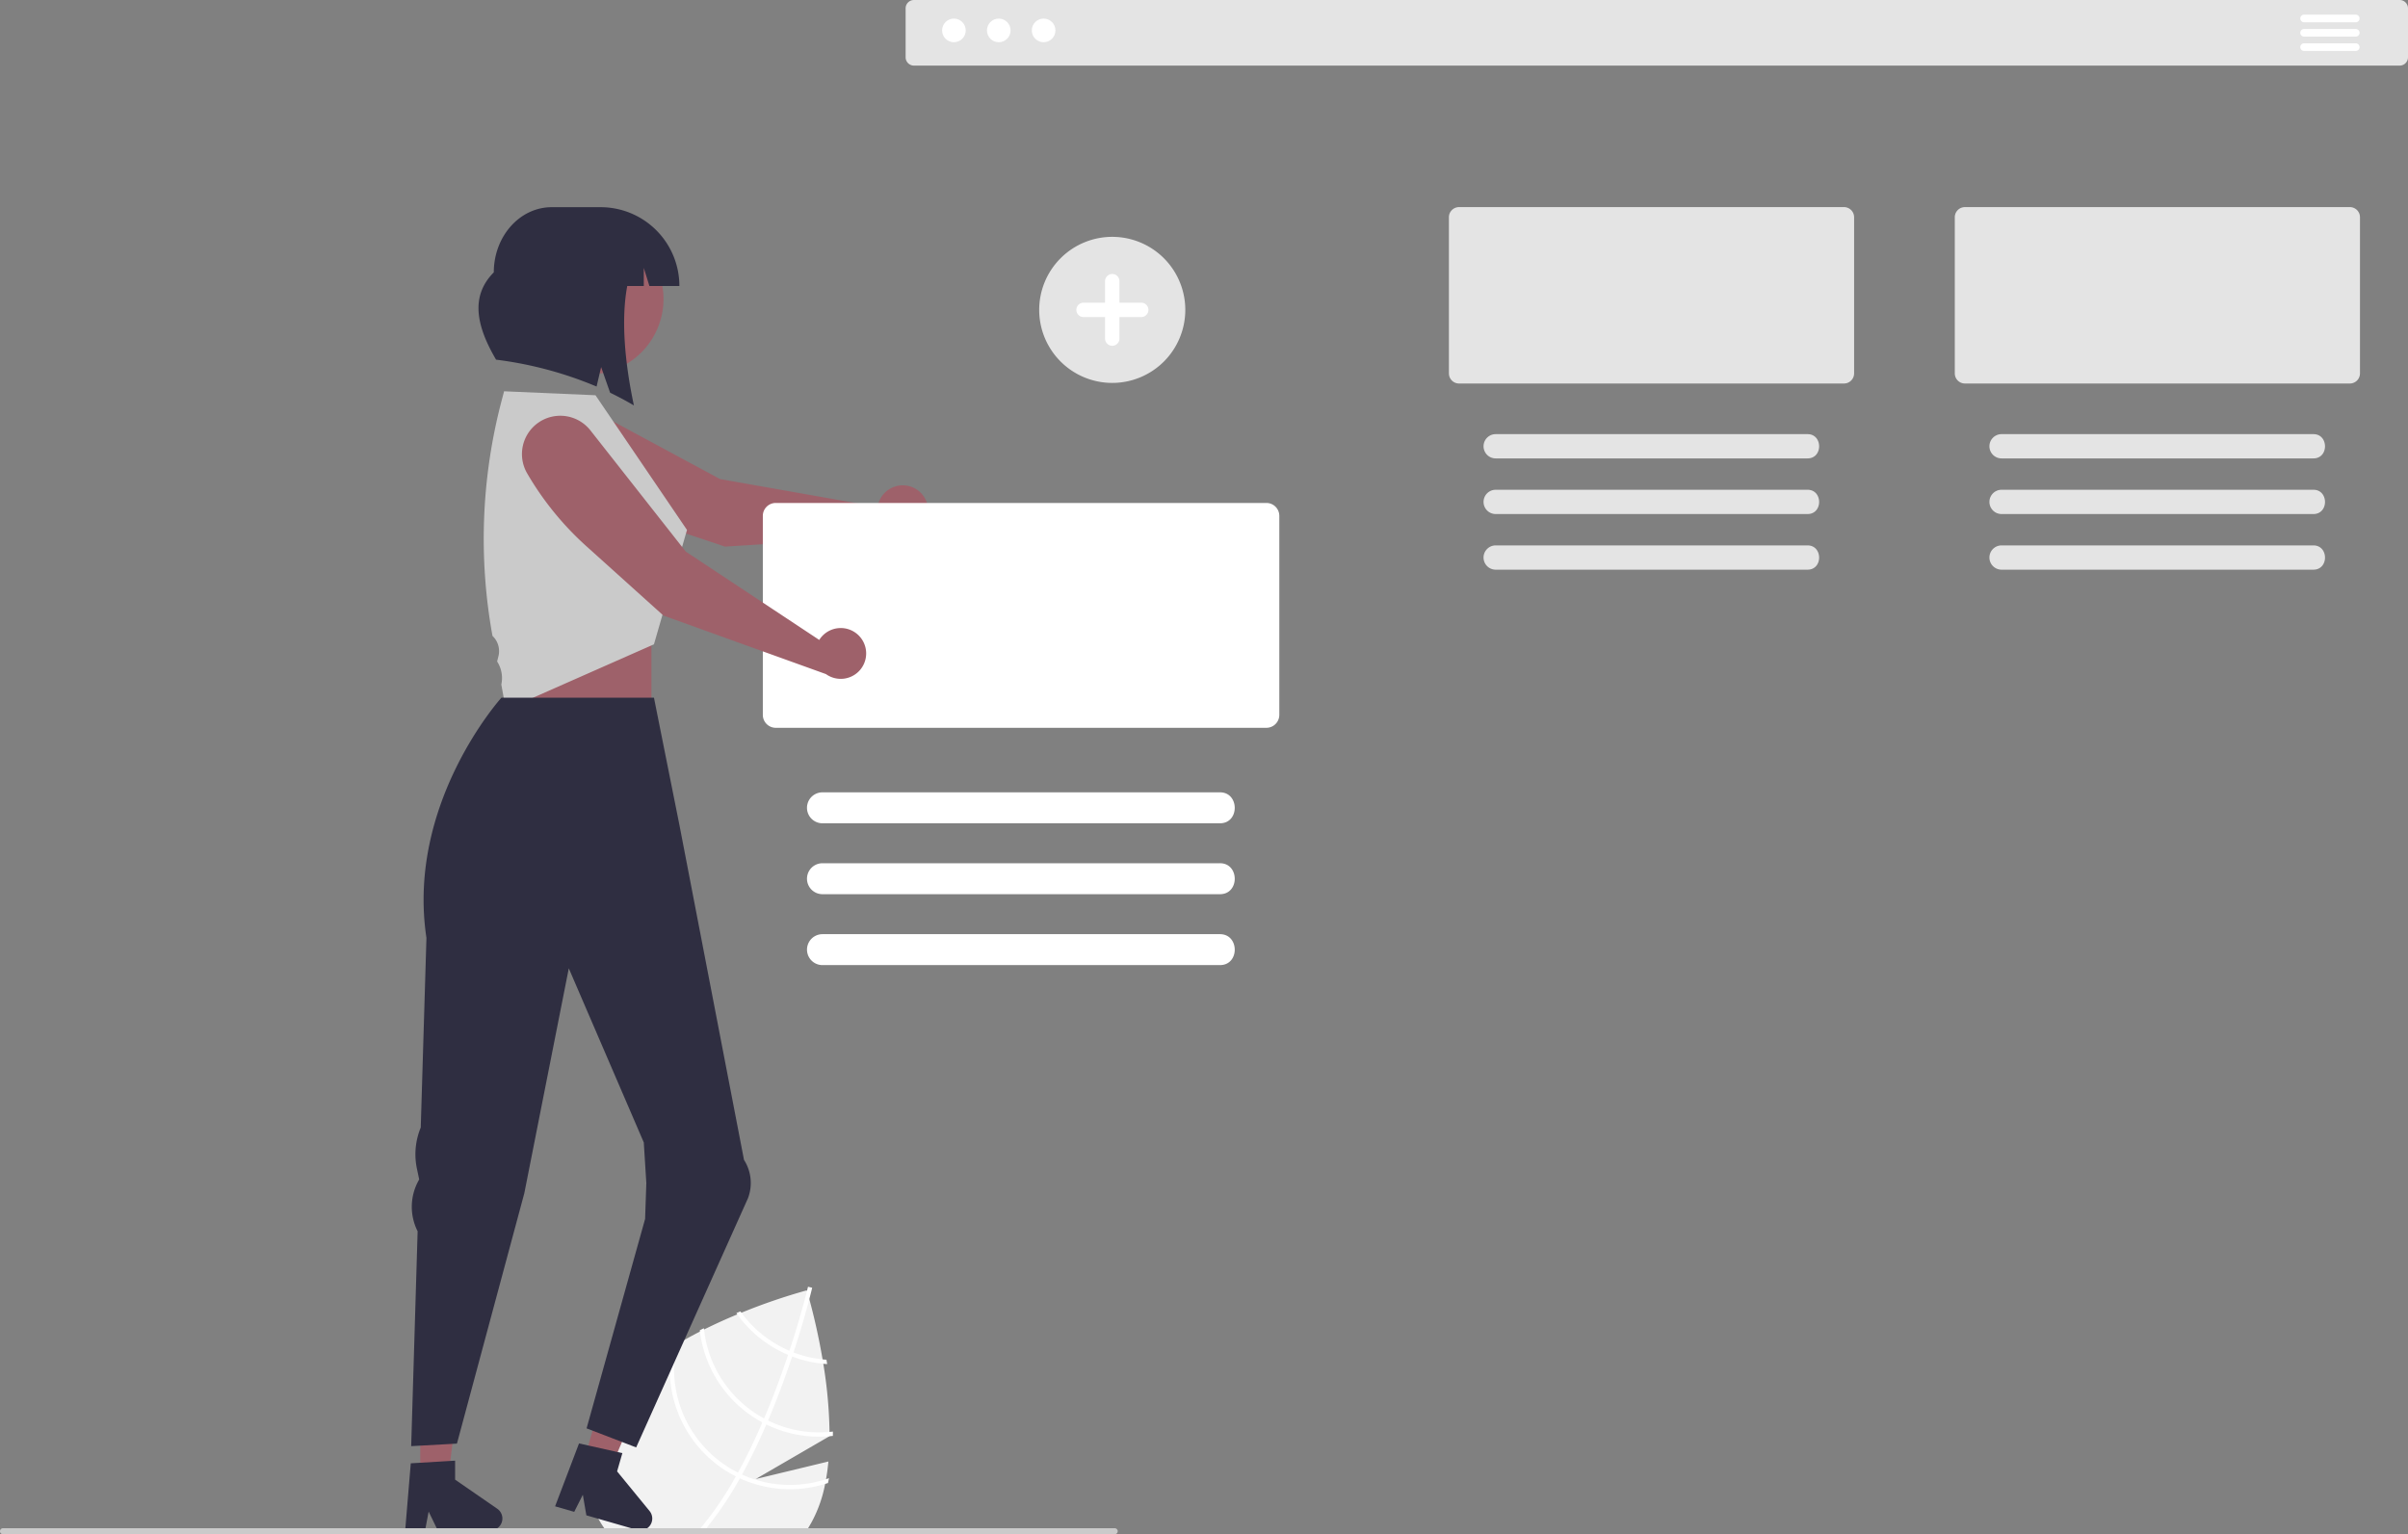 <!-- <svg xmlns="http://www.w3.org/2000/svg" data-name="Layer 1" width="947.25" height="603.69" viewBox="0 0 947.25 603.69" xmlns:xlink="http://www.w3.org/1999/xlink"><path d="M452.65527,713.275l-29,16.84,28.58985-6.9c-.22022,2.36-.52,4.68-.91992,6.95-.11036.63-.23,1.25-.36036,1.87a51.87781,51.87781,0,0,1-5.25,14.92005c-.48.86-.96,1.69995-1.46,2.51-.48.82-.98,1.61-1.48974,2.38H365.895c-.64014-.77-1.25-1.57-1.81006-2.38a35.97564,35.97564,0,0,1-6.17969-26.62,44.96785,44.96785,0,0,1,1.19971-5.63,51.56839,51.56839,0,0,1,1.83008-5.57,73.442,73.442,0,0,1,4.41015-9.35c3.52-6.34,9.00977-12.06,15.48-17.14a108.06933,108.06933,0,0,1,9.77978-6.8q.96021-.615,1.9502-1.2c1.00976-.6,2.02-1.19,3.04-1.76,2.02979-1.16,4.07959-2.26,6.12989-3.3.54-.28,1.06982-.55,1.6001-.81,4.4497-2.22,8.87988-4.21,13.0996-5.96.53028-.22,1.07032-.44,1.6001-.65a233.30757,233.30757,0,0,1,25.72022-8.81s.02978.08.08008.25c.12988.46.46,1.57.90966,3.21,1.25,4.55,3.4502,13.23,5.22022,23.71.1001.57.18994,1.15.29,1.73005a181.68776,181.68776,0,0,1,2.4497,26.81c.01026.56.01026,1.11.01026,1.67Z" transform="translate(-126.375 -148.155)" fill="#f2f2f2"/><path d="M445.86523,654.845c-.01025.03-.11035.52-.34033,1.42-.18994.75-.4497,1.78-.79,3.06-1.16992,4.47-3.25,11.96-6.21,20.98-.16992.52-.3501,1.06-.52978,1.6-2.06006,6.17-4.51026,12.99-7.33985,20-.71045,1.76-1.42041,3.49-2.15039,5.18-.21972.53-.43994,1.05005-.66992,1.56q-4.65015,10.77007-9.56982,19.71l-.83008,1.49a134.52429,134.52429,0,0,1-13.18994,19.62c-.66992.82-1.3501,1.61-2.04,2.38h-2.32031c.70019-.77,1.40039-1.57,2.08007-2.38a132.14581,132.14581,0,0,0,13.87012-20.4c.28027-.49.56006-.98.83008-1.48,3.52978-6.41,6.74023-13.11,9.60986-19.75.23-.51.4502-1.03.66992-1.56,3.75-8.78,6.90039-17.41,9.44-25.00994.18017-.54.36035-1.08.53027-1.61005,3.70019-11.22,6.02-20.02,6.91016-23.54.11962-.52.21972-.93.29-1.21.06983-.26.09961-.41.10987-.44l.81006.19h.00976Z" transform="translate(-126.375 -148.155)" fill="#fff"/><path d="M451.48486,683.165c-.50976-.03-1.02-.08-1.52978-.13a44.99648,44.99648,0,0,1-11.43018-2.73c-.52978-.21-1.06982-.42-1.60986-.65a45.858,45.858,0,0,1-4.28027-2.11,45.27611,45.27611,0,0,1-14.60987-12.87c-.12988-.17-.25976-.35-.37988-.52q-.78.33-1.58984.66c.11962.17.23974.34.36962.51a46.76551,46.76551,0,0,0,15.39014,13.7,48.307,48.307,0,0,0,4.56983,2.24006c.53027.22,1.07031.44,1.61035.63995a46.89079,46.89079,0,0,0,12.25,2.86005c.5.05,1.00976.09,1.50976.12C451.665,684.295,451.5752,683.725,451.48486,683.165Z" transform="translate(-126.375 -148.155)" fill="#fff"/><path d="M452.69482,711.575a45.37037,45.37037,0,0,1-24.18994-4.49q-.79467-.375-1.56006-.81a4.2326,4.2326,0,0,1-.46972-.25,45.58023,45.58023,0,0,1-23.1499-34.74c-.02-.17-.04-.35-.06006-.51995-.54.28-1.08008.55-1.60987.83.01953.17.03955.33.06983.5a47.22571,47.22571,0,0,0,23.93017,35.41c.19971.11.40967.23.61963.32995q.78.42,1.56006.81a47.05043,47.05043,0,0,0,24.82031,4.63c.44971-.04.89991-.09,1.34961-.13995,0-.57.01026-1.13.01026-1.7C453.5752,711.485,453.13477,711.535,452.69482,711.575Z" transform="translate(-126.375 -148.155)" fill="#fff"/><path d="M451.3252,730.165a45.54776,45.54776,0,0,1-27.75.21,44.468,44.468,0,0,1-5.31006-2.02c-.54-.24-1.07032-.5-1.6001-.77-.56983-.28-1.12988-.57995-1.68018-.87994a45.67468,45.67468,0,0,1-23.38965-42.39,43.76337,43.76337,0,0,1,.96-7.16c.02978-.16.06-.32.10009-.48-.66015.41-1.32031.82-1.97021,1.24-.02979.15-.06006.29-.08008.44a46.77057,46.77057,0,0,0-.73,9.79,47.25281,47.25281,0,0,0,24.28027,40.03c.55957.31,1.11963.61,1.67969.89.53027.27,1.07031.53,1.6001.78a47.17478,47.17478,0,0,0,33.52978,2.19c.37012-.1.74024-.22,1.11036-.34.1499-.64.27978-1.28.3999-1.92C452.09521,729.915,451.71484,730.045,451.3252,730.165Z" transform="translate(-126.375 -148.155)" fill="#fff"/><rect x="200.25" y="246.52002" width="56" height="56" fill="#9e616a"/><polygon points="165.326 581.214 176.36 581.213 181.608 538.656 165.324 538.657 165.326 581.214" fill="#9e616a"/><path d="M321.98486,741.805l-16.57959-11.45v-7.47l-1.88037.11-11.81982.71-3.74024.22-2.12988,25.54-.06982.85h7.83007l.15967-.85,1.24024-6.54,3.16992,6.54.41016.85H319.335a4.67905,4.67905,0,0,0,4.66992-4.66A4.67076,4.67076,0,0,0,321.98486,741.805Z" transform="translate(-126.375 -148.155)" fill="#2f2e41"/><polygon points="229.853 574.209 240.457 577.258 257.265 537.81 241.615 533.309 229.853 574.209" fill="#9e616a"/><path d="M381.895,742.695l-12.77-15.59,2.06982-7.18-1.83984-.41-10.25-2.3-1.31006-.29-3.6499-.82-9.41016,24.75,7.52,2.17,3.39014-6.72,1.39014,8.09,4.73974,1.36005,12.89014,3.71,2.33008.67a4.66278,4.66278,0,0,0,4.8999-7.44Z" transform="translate(-126.375 -148.155)" fill="#2f2e41"/><path d="M1070.355,148.155H485.895a3.28,3.28,0,0,0-3.27,3.28v19.25a3.27992,3.27992,0,0,0,3.27,3.28h584.46a3.27961,3.27961,0,0,0,3.27-3.28v-19.25A3.27966,3.27966,0,0,0,1070.355,148.155Z" transform="translate(-126.375 -148.155)" fill="#e4e4e4"/><circle id="b5b16cf8-67a2-4f26-b1bf-3e43b6764a92" data-name="Ellipse 90" cx="375.2487" cy="11.96482" r="4.64784" fill="#fff"/><circle id="b66c556c-a3ce-485d-a169-682ae89102b6" data-name="Ellipse 91" cx="392.89038" cy="11.96482" r="4.64784" fill="#fff"/><circle id="b9ccba63-6bb8-47f6-85e8-d2b1a1d873e2" data-name="Ellipse 92" cx="410.53288" cy="11.96482" r="4.64784" fill="#fff"/><path d="M1053.06494,153.915h-20.31006a1.505,1.505,0,1,0,0,3.01h20.31006a1.505,1.505,0,1,0,0-3.01Z" transform="translate(-126.375 -148.155)" fill="#fff"/><path d="M1053.06494,159.555h-20.31006a1.505,1.505,0,1,0,0,3.01h20.31006a1.505,1.505,0,1,0,0-3.01Z" transform="translate(-126.375 -148.155)" fill="#fff"/><path d="M1053.06494,165.195h-20.31006a1.505,1.505,0,1,0,0,3.01h20.31006a1.505,1.505,0,1,0,0-3.01Z" transform="translate(-126.375 -148.155)" fill="#fff"/><path d="M1050.75488,229.645H899.3252a3.99016,3.99016,0,0,0-3.98,3.98v61.45a3.9901,3.9901,0,0,0,3.98,3.98h151.42968a3.9838,3.9838,0,0,0,3.98-3.98v-61.45A3.98385,3.98385,0,0,0,1050.75488,229.645Z" transform="translate(-126.375 -148.155)" fill="#e4e4e4"/><path d="M1036.335,318.975H913.74512a4.775,4.775,0,0,0,0,9.55H1036.335C1042.55518,328.615,1042.49512,318.885,1036.335,318.975Z" transform="translate(-126.375 -148.155)" fill="#e4e4e4"/><path d="M1036.335,340.865H913.74512a4.775,4.775,0,0,0,0,9.55H1036.335C1042.55518,350.505,1042.49512,340.775,1036.335,340.865Z" transform="translate(-126.375 -148.155)" fill="#e4e4e4"/><path d="M1036.335,362.755H913.74512a4.775,4.775,0,0,0,0,9.55H1036.335C1042.55518,372.395,1042.49512,362.665,1036.335,362.755Z" transform="translate(-126.375 -148.155)" fill="#e4e4e4"/><path d="M851.75488,229.645H700.3252a3.99016,3.99016,0,0,0-3.98,3.98v61.45a3.9901,3.9901,0,0,0,3.98,3.98H851.75488a3.9838,3.9838,0,0,0,3.98-3.98v-61.45A3.98385,3.98385,0,0,0,851.75488,229.645Z" transform="translate(-126.375 -148.155)" fill="#e4e4e4"/><path d="M837.335,318.975H714.74512a4.775,4.775,0,0,0,0,9.55H837.335C843.55518,328.615,843.49512,318.885,837.335,318.975Z" transform="translate(-126.375 -148.155)" fill="#e4e4e4"/><path d="M837.335,340.865H714.74512a4.775,4.775,0,0,0,0,9.55H837.335C843.55518,350.505,843.49512,340.775,837.335,340.865Z" transform="translate(-126.375 -148.155)" fill="#e4e4e4"/><path d="M837.335,362.755H714.74512a4.775,4.775,0,0,0,0,9.55H837.335C843.55518,372.395,843.49512,362.665,837.335,362.755Z" transform="translate(-126.375 -148.155)" fill="#e4e4e4"/><path d="M472.04287,345.86227a10.02421,10.02421,0,0,0-.42317,1.74747l-62.00428-10.95961-53.4076-28.7994a15.08,15.08,0,0,0-16.0966,25.41817l.00006,0A118.971,118.971,0,0,0,372.847,350.26435l38.71983,12.96946,67.82117-4.34723a9.9971,9.9971,0,1,0-7.34512-13.02431Z" transform="translate(-126.375 -148.155)" fill="#9e616a"/><path d="M624.55518,346.055h-193.02a5.08706,5.08706,0,0,0-5.08008,5.08v78.31a5.087,5.087,0,0,0,5.08008,5.07995h193.02A5.08488,5.08488,0,0,0,629.625,429.445v-78.31A5.0849,5.0849,0,0,0,624.55518,346.055Z" transform="translate(-126.375 -148.155)" fill="#d3bff3"/><path d="M606.1748,459.915H449.915a6.09,6.09,0,0,0,0,12.18H606.1748C614.105,472.20505,614.0249,459.805,606.1748,459.915Z" transform="translate(-126.375 -148.155)" fill="#d3bff3"/><path d="M606.1748,487.815H449.915a6.09,6.09,0,0,0,0,12.18H606.1748C614.105,500.105,614.0249,487.70505,606.1748,487.815Z" transform="translate(-126.375 -148.155)" fill="#d3bff3"/><path d="M606.1748,515.725H449.915a6.085,6.085,0,1,0,0,12.17H606.1748C614.105,528.005,614.0249,515.615,606.1748,515.725Z" transform="translate(-126.375 -148.155)" fill="#d3bff3"/><circle cx="357.65385" cy="265.79258" r="29.72868" transform="translate(-173.49417 303.97269) rotate(-61.33683)" fill="#9e616a"/><path d="M362.625,229.675H343.4209c-12.58985,0-22.7959,11.48193-22.7959,25.64563-9.5,9.53894-6.64893,21.48919.88867,34.35437a149.22541,149.22541,0,0,1,39.541,10.57574l1.79248-7.65448,3.53564,10.08081q4.71679,2.28534,9.35352,4.99793c-3.60791-16.95111-5.09278-33.86286-2.61572-47H379.625v-7.1181l2.208,7.1181h11.792V260.675A30.9998,30.9998,0,0,0,362.625,229.675Z" transform="translate(-126.375 -148.155)" fill="#2f2e41"/><path d="M360.625,303.675,324.66978,302.116l-.967,3.67373a213.66873,213.66873,0,0,0-3.59909,92.56989l0,0h0a8.24249,8.24249,0,0,1,2.34458,8.00651l-.5165,2.0591.04779.07542a12.06182,12.06182,0,0,1,1.60133,9.00482v0l1.79834,9.90181L383.625,401.675l13-45Z" transform="translate(-126.375 -148.155)" fill="#cacaca"/><path d="M449.73154,398.51889a10.024,10.024,0,0,0-1.08438,1.43417L396.1439,365.196l-37.51032-47.69436a15.08,15.08,0,0,0-24.89132,16.89988l0,0a118.97085,118.97085,0,0,0,23.25336,28.63132l30.34607,27.323,63.93732,23.03539a9.9971,9.9971,0,1,0-1.54751-14.87242Z" transform="translate(-126.375 -148.155)" fill="#9e616a"/><path d="M563.90846,298.81988a28.73541,28.73541,0,1,1,28.73541-28.73541A28.73543,28.73543,0,0,1,563.90846,298.81988Z" transform="translate(-126.375 -148.155)" fill="#e4e4e4"/><path d="M575.24669,267.25h-8.50362v-8.50373a2.83461,2.83461,0,0,0-5.66922,0V267.25h-8.50374a2.83457,2.83457,0,0,0,0,5.66913h8.50374v8.50372a2.83461,2.83461,0,0,0,5.66922,0v-8.50372h8.50362a2.83457,2.83457,0,1,0,0-5.66913Z" transform="translate(-126.375 -148.155)" fill="#fff"/><path d="M420.61426,619.61374a16.87393,16.87393,0,0,0-1.57031-15.08753L393.625,472.675l-10-50h-60s-37.5,41.5-29.5,94.5l-2.23926,74.64014a27.44788,27.44788,0,0,0-1.50342,16.18585l.89112,4.22223-.34375.63592a21.33414,21.33414,0,0,0-.26856,19.77216L288.125,717.175l18-1,26.5-98.5,17.5-88.5,29.5,68.5,1,16-.48535,14.10333L357.125,710.175l19.5,7.5Z" transform="translate(-126.375 -148.155)" fill="#2f2e41"/><path d="M566.05518,750.655a1.193,1.193,0,0,1-1.18995,1.19H127.56494a1.19,1.19,0,0,1,0-2.38H564.86523A1.18664,1.18664,0,0,1,566.05518,750.655Z" transform="translate(-126.375 -148.155)" fill="#cacaca"/></svg> -->

<svg xmlns="http://www.w3.org/2000/svg" data-name="Layer 1" width="947.25" height="603.69" viewBox="0 0 947.25 603.69" xmlns:xlink="http://www.w3.org/1999/xlink"><rect x="0" y="0" width="947.25" height="603.69" fill="#808080" stroke="none"/><path d="M452.655,713.275l-29,16.84,28.59-6.9c-.22,2.36-.52,4.68-.92,6.95-.11.63-.23,1.25-.36,1.87a51.878,51.878,0,0,1-5.25,14.92c-.48.86-.96,1.7-1.46,2.51-.48.82-.98,1.61-1.49,2.38H365.895c-.64-.77-1.25-1.57-1.81-2.38a35.976,35.976,0,0,1-6.18-26.62,44.968,44.968,0,0,1,1.2-5.63,51.568,51.568,0,0,1,1.83-5.57,73.442,73.442,0,0,1,4.41-9.35c3.52-6.34,9.01-12.06,15.48-17.14a108.069,108.069,0,0,1,9.78-6.8q.96-.615,1.95-1.2c1.01-.6,2.02-1.19,3.04-1.76,2.03-1.16,4.08-2.26,6.13-3.3.54-.28,1.07-.55,1.6-.81,4.45-2.22,8.88-4.21,13.1-5.96.53-.22,1.07-.44,1.6-.65a233.308,233.308,0,0,1,25.72-8.81s.03.08.08.25c.13.46.46,1.57.91,3.21,1.25,4.55,3.45,13.23,5.22,23.71.1.57.19,1.15.29,1.73a181.688,181.688,0,0,1,2.45,26.81c.01.56.01,1.11.01,1.67Z" transform="translate(-126.375 -148.155)" fill="#f2f2f2"/><path d="M445.865,654.845c-.01.03-.11.52-.34,1.42-.19.75-.45,1.78-.79,3.06-1.17,4.47-3.25,11.96-6.21,20.98-.17.52-.35,1.06-.53,1.6-2.06,6.17-4.51,12.99-7.34,20-.71,1.76-1.42,3.49-2.15,5.18-.22.53-.44,1.05-.67,1.56q-4.65,10.77-9.57,19.71l-.83,1.49a134.524,134.524,0,0,1-13.19,19.62c-.67.82-1.35,1.61-2.04,2.38h-2.32c.7-.77,1.4-1.57,2.08-2.38a132.146,132.146,0,0,0,13.87-20.4c.28-.49.56-.98.83-1.48,3.53-6.41,6.74-13.11,9.61-19.75.23-.51.45-1.03.67-1.56,3.75-8.78,6.9-17.41,9.44-25.01.18-.54.36-1.08.53-1.61,3.7-11.22,6.02-20.02,6.91-23.54.12-.52.22-.93.29-1.21.07-.26.1-.41.11-.44l.81.19h.01Z" transform="translate(-126.375 -148.155)" fill="#fff"/><path d="M451.485,683.165c-.51-.03-1.02-.08-1.53-.13a44.996,44.996,0,0,1-11.43-2.73c-.53-.21-1.07-.42-1.61-.65a45.858,45.858,0,0,1-4.28-2.11,45.276,45.276,0,0,1-14.61-12.87c-.13-.17-.26-.35-.38-.52q-.78.33-1.59.66c.12.17.24.34.37.51a46.766,46.766,0,0,0,15.39,13.7,48.307,48.307,0,0,0,4.57,2.24c.53.22,1.07.44,1.61.64a46.891,46.891,0,0,0,12.25,2.86c.5.05,1.01.09,1.51.12C451.665,684.295,451.575,683.725,451.485,683.165Z" transform="translate(-126.375 -148.155)" fill="#fff"/><path d="M452.695,711.575a45.37,45.37,0,0,1-24.19-4.49q-.795-.375-1.56-.81a4.233,4.233,0,0,1-.47-.25,45.58,45.58,0,0,1-23.15-34.74c-.02-.17-.04-.35-.06-.52-.54.28-1.08.55-1.61.83.02.17.04.33.07.5a47.226,47.226,0,0,0,23.93,35.41c.2.11.41.23.62.33q.78.42,1.56.81a47.05,47.05,0,0,0,24.82,4.63c.45-.04.9-.09,1.35-.14,0-.57.01-1.13.01-1.7C453.575,711.485,453.135,711.535,452.695,711.575Z" transform="translate(-126.375 -148.155)" fill="#fff"/><path d="M451.325,730.165a45.548,45.548,0,0,1-27.75.21,44.468,44.468,0,0,1-5.31-2.02c-.54-.24-1.07-.5-1.6-.77-.57-.28-1.13-.58-1.68-.88a45.675,45.675,0,0,1-23.39-42.39,43.763,43.763,0,0,1,.96-7.16c.03-.16.06-.32.1-.48-.66.41-1.32.82-1.97,1.24-.03.15-.06.29-.08.44a46.771,46.771,0,0,0-.73,9.79,47.253,47.253,0,0,0,24.28,40.03c.56.31,1.12.61,1.68.89.53.27,1.07.53,1.6.78a47.175,47.175,0,0,0,33.53,2.19c.37-.1.74-.22,1.11-.34.15-.64.28-1.28.4-1.92C452.095,729.915,451.715,730.045,451.325,730.165Z" transform="translate(-126.375 -148.155)" fill="#fff"/><rect x="200.25" y="246.52" width="56" height="56" fill="#9e616a"/><polygon points="165.326 581.214 176.36 581.213 181.608 538.656 165.324 538.657 165.326 581.214" fill="#9e616a"/><path d="M321.985,741.805l-16.58-11.45v-7.47l-1.88.11-11.82.71-3.74.22-2.13,25.54-.07.85h7.83l.16-.85,1.24-6.54,3.17,6.54.41.85H319.335a4.679,4.679,0,0,0,4.67-4.66A4.671,4.671,0,0,0,321.985,741.805Z" transform="translate(-126.375 -148.155)" fill="#2f2e41"/><polygon points="229.853 574.209 240.457 577.258 257.265 537.81 241.615 533.309 229.853 574.209" fill="#9e616a"/><path d="M381.895,742.695l-12.77-15.59,2.07-7.18-1.84-.41-10.25-2.3-1.31-.29-3.65-.82-9.41,24.75,7.52,2.17,3.39-6.72,1.39,8.09,4.74,1.36,12.89,3.71,2.33.67a4.663,4.663,0,0,0,4.9-7.44Z" transform="translate(-126.375 -148.155)" fill="#2f2e41"/><path d="M1070.355,148.155H485.895a3.28,3.28,0,0,0-3.27,3.28v19.25a3.28,3.28,0,0,0,3.27,3.28h584.46a3.28,3.28,0,0,0,3.27-3.28v-19.25A3.28,3.28,0,0,0,1070.355,148.155Z" transform="translate(-126.375 -148.155)" fill="#e4e4e4"/><circle id="b5b16cf8-67a2-4f26-b1bf-3e43b6764a92" data-name="Ellipse 90" cx="375.249" cy="11.965" r="4.648" fill="#fff"/><circle id="b66c556c-a3ce-485d-a169-682ae89102b6" data-name="Ellipse 91" cx="392.89" cy="11.965" r="4.648" fill="#fff"/><circle id="b9ccba63-6bb8-47f6-85e8-d2b1a1d873e2" data-name="Ellipse 92" cx="410.533" cy="11.965" r="4.648" fill="#fff"/><path d="M1053.065,153.915h-20.31a1.505,1.505,0,1,0,0,3.01h20.31a1.505,1.505,0,1,0,0-3.01Z" transform="translate(-126.375 -148.155)" fill="#fff"/><path d="M1053.065,159.555h-20.31a1.505,1.505,0,1,0,0,3.01h20.31a1.505,1.505,0,1,0,0-3.01Z" transform="translate(-126.375 -148.155)" fill="#fff"/><path d="M1053.065,165.195h-20.31a1.505,1.505,0,1,0,0,3.01h20.31a1.505,1.505,0,1,0,0-3.01Z" transform="translate(-126.375 -148.155)" fill="#fff"/><path d="M1050.755,229.645H899.325a3.99,3.99,0,0,0-3.98,3.98v61.45a3.99,3.99,0,0,0,3.98,3.98h151.43a3.984,3.984,0,0,0,3.98-3.98v-61.45A3.984,3.984,0,0,0,1050.755,229.645Z" transform="translate(-126.375 -148.155)" fill="#e4e4e4"/><path d="M1036.335,318.975H913.745a4.775,4.775,0,0,0,0,9.55H1036.335C1042.555,328.615,1042.495,318.885,1036.335,318.975Z" transform="translate(-126.375 -148.155)" fill="#e4e4e4"/><path d="M1036.335,340.865H913.745a4.775,4.775,0,0,0,0,9.55H1036.335C1042.555,350.505,1042.495,340.775,1036.335,340.865Z" transform="translate(-126.375 -148.155)" fill="#e4e4e4"/><path d="M1036.335,362.755H913.745a4.775,4.775,0,0,0,0,9.55H1036.335C1042.555,372.395,1042.495,362.665,1036.335,362.755Z" transform="translate(-126.375 -148.155)" fill="#e4e4e4"/><path d="M851.755,229.645H700.325a3.99,3.99,0,0,0-3.98,3.98v61.45a3.99,3.99,0,0,0,3.98,3.98H851.755a3.984,3.984,0,0,0,3.98-3.98v-61.45A3.984,3.984,0,0,0,851.755,229.645Z" transform="translate(-126.375 -148.155)" fill="#e4e4e4"/><path d="M837.335,318.975H714.745a4.775,4.775,0,0,0,0,9.55H837.335C843.555,328.615,843.495,318.885,837.335,318.975Z" transform="translate(-126.375 -148.155)" fill="#e4e4e4"/><path d="M837.335,340.865H714.745a4.775,4.775,0,0,0,0,9.55H837.335C843.555,350.505,843.495,340.775,837.335,340.865Z" transform="translate(-126.375 -148.155)" fill="#e4e4e4"/><path d="M837.335,362.755H714.745a4.775,4.775,0,0,0,0,9.55H837.335C843.555,372.395,843.495,362.665,837.335,362.755Z" transform="translate(-126.375 -148.155)" fill="#e4e4e4"/><path d="M472.043,345.862a10.024,10.024,0,0,0-.423,1.747l-62.004-10.96-53.408-28.799a15.08,15.08,0,0,0-16.097,25.418l0,0A118.971,118.971,0,0,0,372.847,350.264l38.72,12.969,67.821-4.347a9.997,9.997,0,1,0-7.345-13.024Z" transform="translate(-126.375 -148.155)" fill="#9e616a"/><path d="M624.555,346.055h-193.02a5.087,5.087,0,0,0-5.08,5.08v78.31a5.087,5.087,0,0,0,5.08,5.08h193.02A5.085,5.085,0,0,0,629.625,429.445v-78.31A5.085,5.085,0,0,0,624.555,346.055Z" transform="translate(-126.375 -148.155)" fill="#ffffff"/><path d="M606.175,459.915H449.915a6.09,6.09,0,0,0,0,12.18H606.175C614.105,472.205,614.025,459.805,606.175,459.915Z" transform="translate(-126.375 -148.155)" fill="#ffffff"/><path d="M606.175,487.815H449.915a6.09,6.09,0,0,0,0,12.18H606.175C614.105,500.105,614.025,487.705,606.175,487.815Z" transform="translate(-126.375 -148.155)" fill="#ffffff"/><path d="M606.175,515.725H449.915a6.085,6.085,0,1,0,0,12.17H606.175C614.105,528.005,614.025,515.615,606.175,515.725Z" transform="translate(-126.375 -148.155)" fill="#ffffff"/><circle cx="357.654" cy="265.793" r="29.729" transform="translate(-173.494 303.973) rotate(-61.337)" fill="#9e616a"/><path d="M362.625,229.675H343.421c-12.59,0-22.796,11.482-22.796,25.646-9.5,9.539-6.649,21.489.889,34.354a149.225,149.225,0,0,1,39.541,10.576l1.792-7.654,3.536,10.081q4.717,2.285,9.354,4.998c-3.608-16.951-5.093-33.863-2.616-47H379.625v-7.118l2.208,7.118h11.792V260.675A31,31,0,0,0,362.625,229.675Z" transform="translate(-126.375 -148.155)" fill="#2f2e41"/><path d="M360.625,303.675,324.67,302.116l-.967,3.674a213.669,213.669,0,0,0-3.599,92.57l0,0h0a8.242,8.242,0,0,1,2.345,8.007l-.516,2.059.048.075a12.062,12.062,0,0,1,1.601,9.005v0l1.798,9.902L383.625,401.675l13-45Z" transform="translate(-126.375 -148.155)" fill="#cacaca"/><path d="M449.732,398.519a10.024,10.024,0,0,0-1.084,1.434L396.144,365.196l-37.51-47.694a15.08,15.08,0,0,0-24.891,16.9l0,0a118.971,118.971,0,0,0,23.253,28.631l30.346,27.323,63.937,23.035a9.997,9.997,0,1,0-1.548-14.872Z" transform="translate(-126.375 -148.155)" fill="#9e616a"/><path d="M563.908,298.82a28.735,28.735,0,1,1,28.735-28.735A28.735,28.735,0,0,1,563.908,298.82Z" transform="translate(-126.375 -148.155)" fill="#e4e4e4"/><path d="M575.247,267.25h-8.504v-8.504a2.835,2.835,0,0,0-5.669,0V267.25h-8.504a2.835,2.835,0,0,0,0,5.669h8.504v8.504a2.835,2.835,0,0,0,5.669,0v-8.504h8.504a2.835,2.835,0,1,0,0-5.669Z" transform="translate(-126.375 -148.155)" fill="#fff"/><path d="M420.614,619.614a16.874,16.874,0,0,0-1.57-15.088L393.625,472.675l-10-50h-60s-37.5,41.5-29.5,94.5l-2.239,74.64a27.448,27.448,0,0,0-1.503,16.186l.891,4.222-.344.636a21.334,21.334,0,0,0-.269,19.772L288.125,717.175l18-1,26.5-98.5,17.5-88.5,29.5,68.5,1,16-.485,14.103L357.125,710.175l19.5,7.5Z" transform="translate(-126.375 -148.155)" fill="#2f2e41"/><path d="M566.055,750.655a1.193,1.193,0,0,1-1.19,1.19H127.565a1.19,1.19,0,0,1,0-2.38H564.865A1.187,1.187,0,0,1,566.055,750.655Z" transform="translate(-126.375 -148.155)" fill="#cacaca"/></svg>